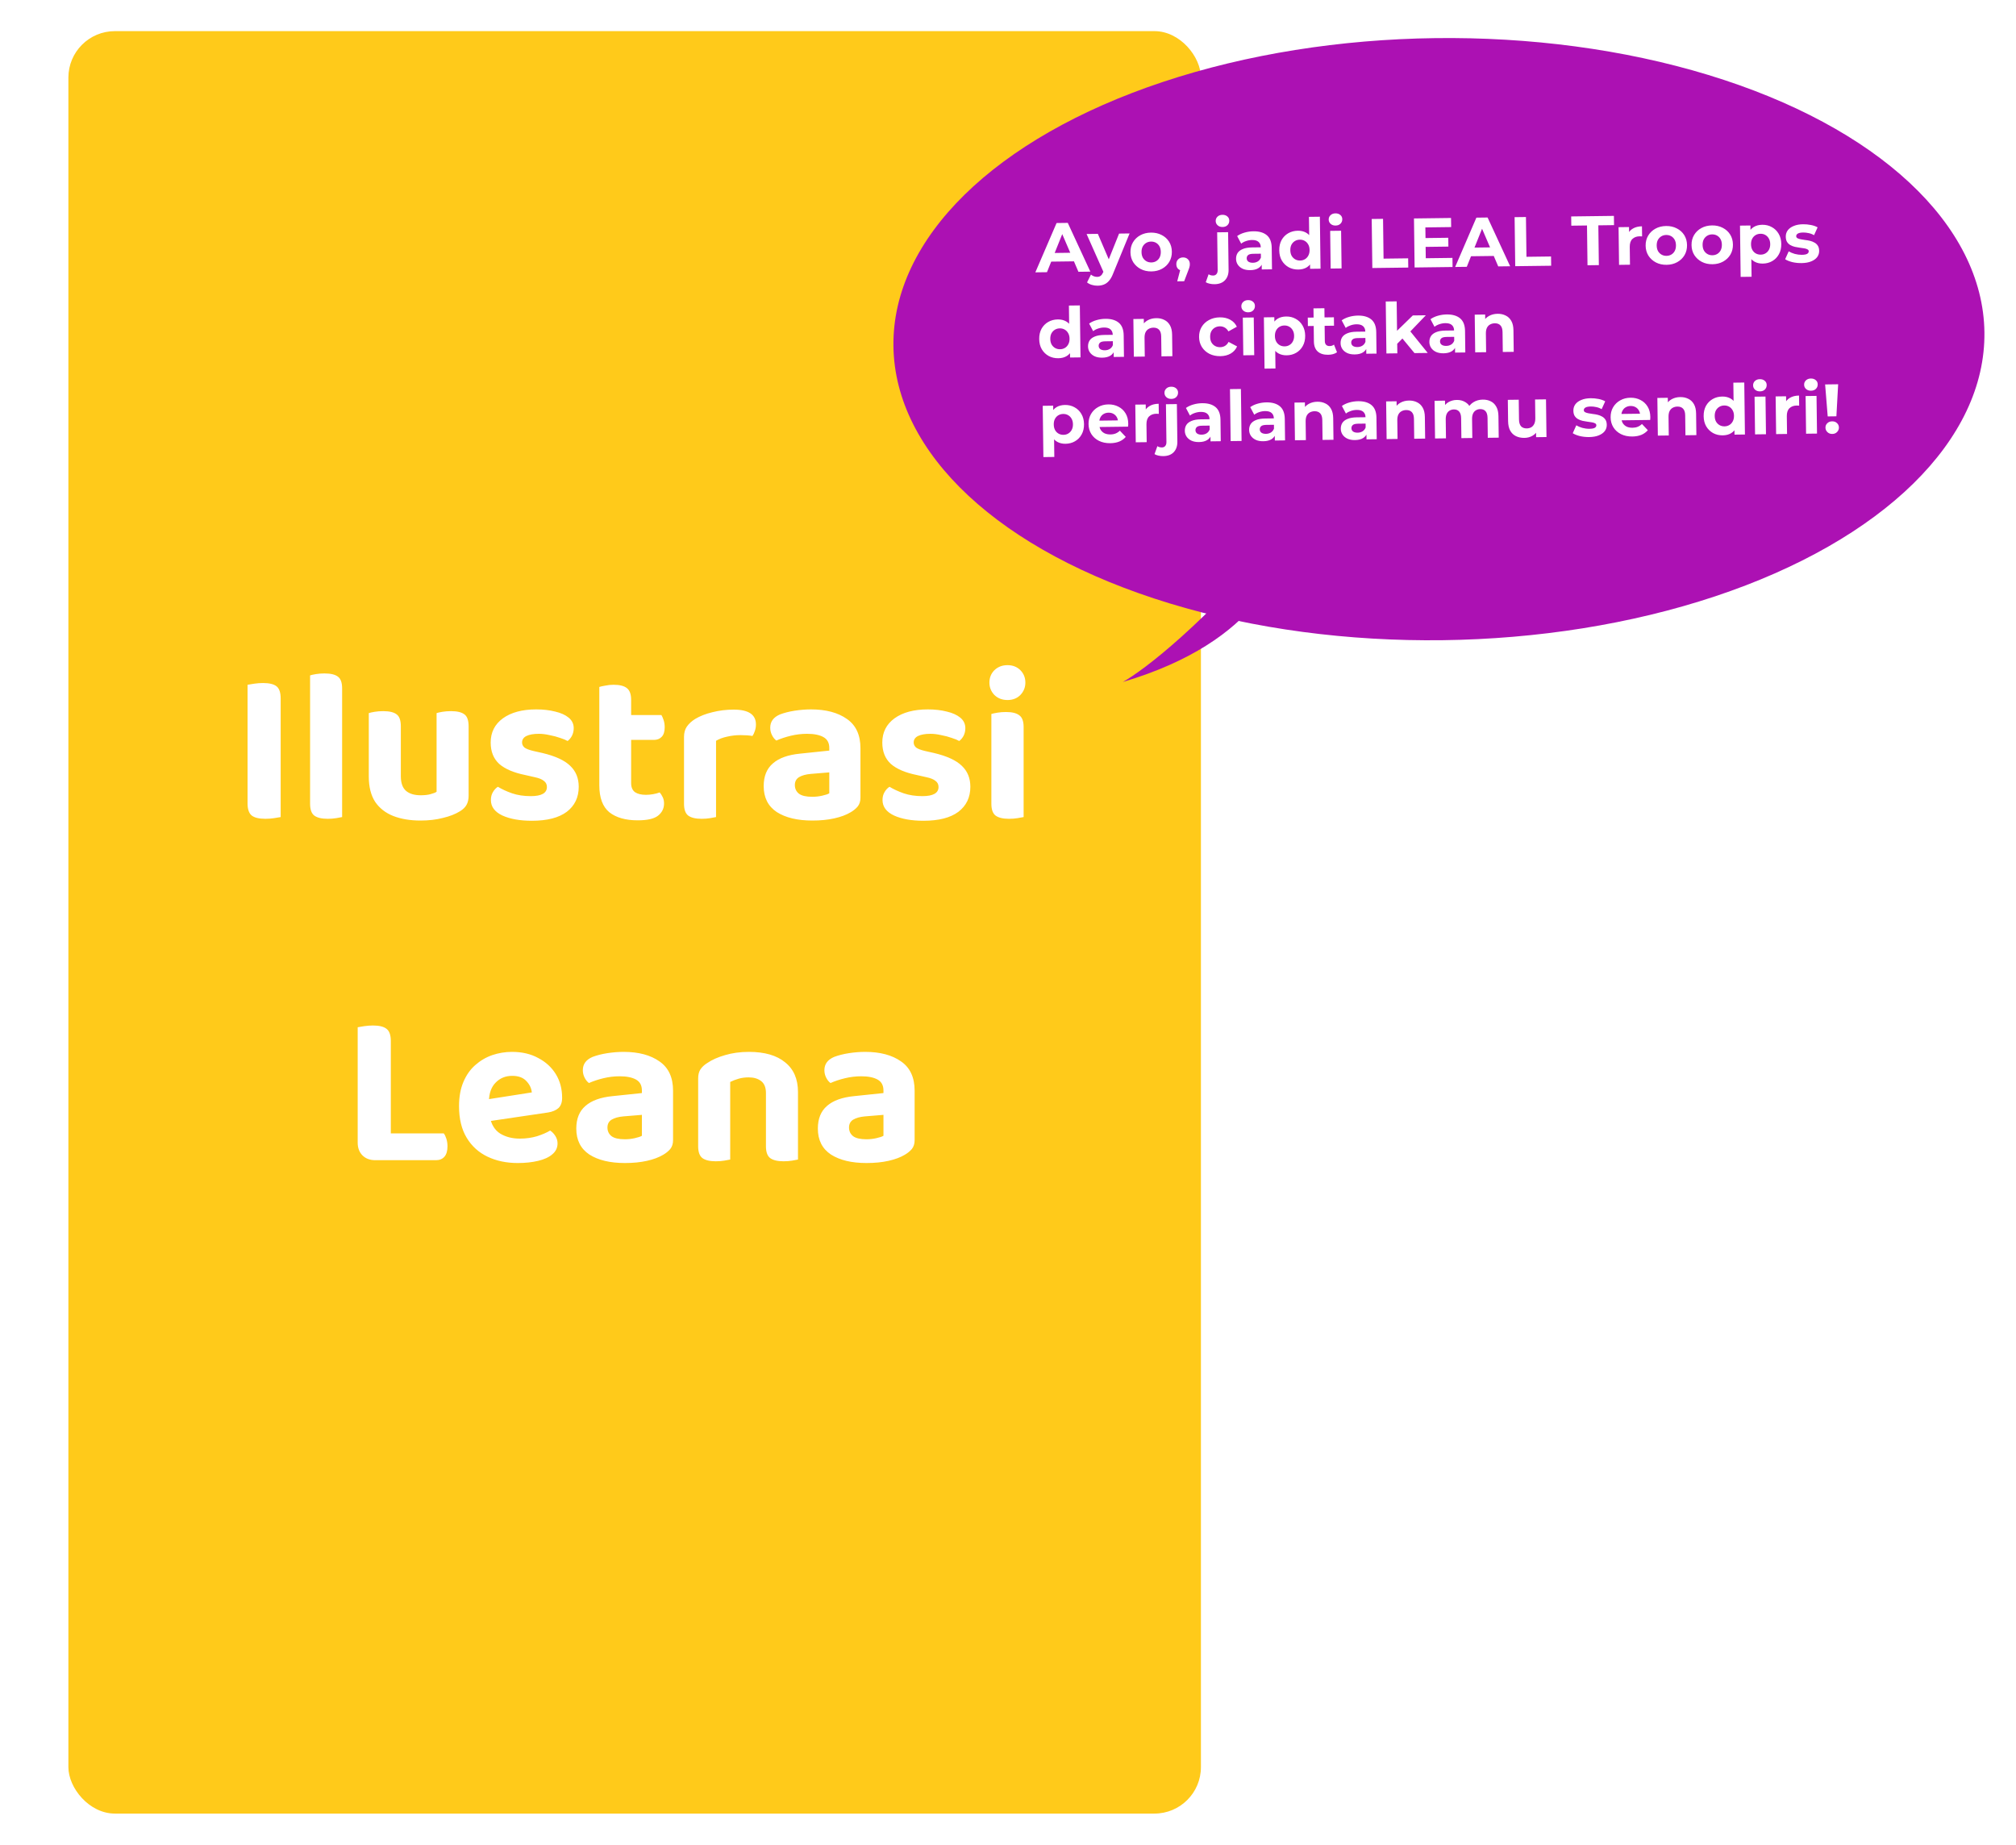 <svg width="518" height="474" viewBox="0 0 518 474" fill="none" xmlns="http://www.w3.org/2000/svg">
<g filter="url(#filter0_d_1268_4566)">
<rect x="13.571" y="4" width="291" height="458" rx="11.944" fill="#FFCA1A"/>
<path d="M59.606 182.368H68.118V205.944C67.744 206.019 67.184 206.112 66.438 206.224C65.728 206.336 64.982 206.392 64.198 206.392C62.518 206.392 61.323 206.093 60.614 205.496C59.942 204.899 59.606 203.872 59.606 202.416V182.368ZM68.118 193.008H59.606V171.952C60.016 171.877 60.595 171.784 61.342 171.672C62.088 171.56 62.835 171.504 63.582 171.504C65.187 171.504 66.344 171.784 67.054 172.344C67.763 172.904 68.118 173.949 68.118 175.48V193.008ZM75.675 191.216L83.907 191.384V205.944C83.571 206.019 83.067 206.112 82.395 206.224C81.723 206.336 80.995 206.392 80.211 206.392C78.643 206.392 77.485 206.112 76.739 205.552C76.029 204.992 75.675 203.984 75.675 202.528V191.216ZM83.907 195.64L75.675 195.472V169.544C76.011 169.432 76.515 169.32 77.187 169.208C77.859 169.096 78.587 169.04 79.371 169.04C80.976 169.04 82.133 169.32 82.843 169.88C83.552 170.403 83.907 171.411 83.907 172.904V195.64ZM90.76 195.528V191.496H98.993V195.472C98.993 197.189 99.441 198.44 100.337 199.224C101.233 199.971 102.483 200.344 104.089 200.344C105.097 200.344 105.937 200.251 106.609 200.064C107.318 199.877 107.841 199.672 108.177 199.448V191.496H116.409V200.456C116.409 201.352 116.241 202.117 115.905 202.752C115.569 203.387 115.009 203.947 114.225 204.432C113.03 205.179 111.555 205.757 109.801 206.168C108.083 206.616 106.161 206.84 104.033 206.84C101.382 206.84 99.049 206.448 97.032 205.664C95.054 204.88 93.504 203.667 92.385 202.024C91.302 200.344 90.76 198.179 90.76 195.528ZM116.409 194.016H108.177V179.232C108.513 179.12 109.017 179.008 109.689 178.896C110.361 178.784 111.089 178.728 111.873 178.728C113.478 178.728 114.635 179.008 115.345 179.568C116.054 180.091 116.409 181.117 116.409 182.648V194.016ZM98.993 194.016H90.76V179.232C91.097 179.12 91.6 179.008 92.272 178.896C92.945 178.784 93.672 178.728 94.457 178.728C96.062 178.728 97.219 179.008 97.928 179.568C98.638 180.091 98.993 181.117 98.993 182.648V194.016ZM144.701 198.16C144.701 200.885 143.674 203.032 141.621 204.6C139.567 206.131 136.581 206.896 132.661 206.896C129.599 206.896 127.079 206.448 125.101 205.552C123.122 204.619 122.133 203.293 122.133 201.576C122.133 200.792 122.301 200.12 122.637 199.56C122.973 198.963 123.402 198.496 123.925 198.16C124.97 198.795 126.183 199.355 127.565 199.84C128.983 200.325 130.589 200.568 132.381 200.568C135.143 200.568 136.525 199.784 136.525 198.216C136.525 197.544 136.263 197.021 135.741 196.648C135.255 196.237 134.471 195.92 133.389 195.696L130.925 195.136C127.975 194.539 125.754 193.587 124.261 192.28C122.805 190.936 122.077 189.107 122.077 186.792C122.077 184.179 123.122 182.107 125.213 180.576C127.341 179.045 130.197 178.28 133.781 178.28C135.573 178.28 137.197 178.467 138.653 178.84C140.109 179.176 141.266 179.699 142.125 180.408C142.983 181.117 143.413 182.013 143.413 183.096C143.413 183.805 143.263 184.459 142.965 185.056C142.666 185.616 142.293 186.064 141.845 186.4C141.397 186.139 140.762 185.877 139.941 185.616C139.119 185.317 138.205 185.075 137.197 184.888C136.226 184.664 135.311 184.552 134.453 184.552C133.109 184.552 132.045 184.739 131.261 185.112C130.514 185.485 130.141 186.045 130.141 186.792C130.141 187.277 130.346 187.707 130.757 188.08C131.205 188.416 131.989 188.715 133.109 188.976L135.349 189.48C138.671 190.264 141.061 191.365 142.517 192.784C143.973 194.165 144.701 195.957 144.701 198.16ZM149.99 191.216H158.166V197.208C158.166 198.291 158.502 199.075 159.174 199.56C159.846 200.008 160.779 200.232 161.974 200.232C162.571 200.232 163.187 200.176 163.822 200.064C164.456 199.952 165.016 199.803 165.502 199.616C165.8 199.952 166.062 200.363 166.286 200.848C166.51 201.296 166.622 201.837 166.622 202.472C166.622 203.741 166.099 204.787 165.054 205.608C164.046 206.392 162.31 206.784 159.846 206.784C156.747 206.784 154.32 206.093 152.566 204.712C150.848 203.293 149.99 200.979 149.99 197.768V191.216ZM155.142 186.12V179.736H165.95C166.136 180.035 166.323 180.464 166.51 181.024C166.696 181.584 166.79 182.2 166.79 182.872C166.79 183.992 166.528 184.813 166.006 185.336C165.52 185.859 164.848 186.12 163.99 186.12H155.142ZM158.166 192.616H149.99V172.512C150.326 172.4 150.83 172.288 151.502 172.176C152.174 172.027 152.883 171.952 153.63 171.952C155.198 171.952 156.336 172.232 157.046 172.792C157.792 173.352 158.166 174.36 158.166 175.816V192.616ZM179.985 186.344V193.344H171.753V185.336C171.753 184.291 171.995 183.413 172.481 182.704C173.003 181.957 173.713 181.304 174.609 180.744C175.841 179.997 177.315 179.419 179.033 179.008C180.787 178.56 182.617 178.336 184.521 178.336C188.329 178.336 190.233 179.605 190.233 182.144C190.233 182.741 190.139 183.301 189.953 183.824C189.803 184.309 189.598 184.739 189.337 185.112C188.963 185.037 188.497 184.981 187.937 184.944C187.414 184.907 186.854 184.888 186.257 184.888C185.099 184.888 183.961 185.019 182.841 185.28C181.758 185.504 180.806 185.859 179.985 186.344ZM171.753 191.216L179.985 191.384V205.944C179.649 206.019 179.145 206.112 178.473 206.224C177.801 206.336 177.073 206.392 176.289 206.392C174.721 206.392 173.563 206.112 172.817 205.552C172.107 204.992 171.753 203.984 171.753 202.528V191.216ZM204.714 206.84C200.906 206.84 197.864 206.112 195.586 204.656C193.346 203.163 192.226 200.941 192.226 197.992C192.226 195.453 193.01 193.512 194.578 192.168C196.146 190.787 198.48 189.947 201.578 189.648L209.082 188.864V188.192C209.082 186.885 208.578 185.952 207.57 185.392C206.562 184.832 205.162 184.552 203.37 184.552C201.952 184.552 200.552 184.72 199.17 185.056C197.789 185.392 196.557 185.803 195.474 186.288C195.026 185.952 194.653 185.485 194.354 184.888C194.056 184.291 193.906 183.656 193.906 182.984C193.906 181.416 194.746 180.277 196.426 179.568C197.509 179.157 198.76 178.84 200.178 178.616C201.634 178.392 203.034 178.28 204.378 178.28C208.224 178.28 211.304 179.101 213.618 180.744C215.933 182.349 217.09 184.851 217.09 188.248V200.96C217.09 201.893 216.848 202.659 216.362 203.256C215.877 203.816 215.28 204.301 214.57 204.712C213.45 205.384 212.05 205.907 210.37 206.28C208.728 206.653 206.842 206.84 204.714 206.84ZM204.714 200.736C205.573 200.736 206.413 200.643 207.234 200.456C208.093 200.269 208.709 200.064 209.082 199.84V194.464L204.322 194.856C203.053 194.968 202.045 195.248 201.298 195.696C200.589 196.144 200.234 196.816 200.234 197.712C200.234 198.645 200.589 199.392 201.298 199.952C202.008 200.475 203.146 200.736 204.714 200.736ZM245.326 198.16C245.326 200.885 244.299 203.032 242.246 204.6C240.192 206.131 237.206 206.896 233.286 206.896C230.224 206.896 227.704 206.448 225.726 205.552C223.747 204.619 222.758 203.293 222.758 201.576C222.758 200.792 222.926 200.12 223.262 199.56C223.598 198.963 224.027 198.496 224.55 198.16C225.595 198.795 226.808 199.355 228.19 199.84C229.608 200.325 231.214 200.568 233.006 200.568C235.768 200.568 237.15 199.784 237.15 198.216C237.15 197.544 236.888 197.021 236.366 196.648C235.88 196.237 235.096 195.92 234.014 195.696L231.55 195.136C228.6 194.539 226.379 193.587 224.886 192.28C223.43 190.936 222.702 189.107 222.702 186.792C222.702 184.179 223.747 182.107 225.838 180.576C227.966 179.045 230.822 178.28 234.406 178.28C236.198 178.28 237.822 178.467 239.278 178.84C240.734 179.176 241.891 179.699 242.75 180.408C243.608 181.117 244.038 182.013 244.038 183.096C244.038 183.805 243.888 184.459 243.59 185.056C243.291 185.616 242.918 186.064 242.47 186.4C242.022 186.139 241.387 185.877 240.566 185.616C239.744 185.317 238.83 185.075 237.822 184.888C236.851 184.664 235.936 184.552 235.078 184.552C233.734 184.552 232.67 184.739 231.886 185.112C231.139 185.485 230.766 186.045 230.766 186.792C230.766 187.277 230.971 187.707 231.382 188.08C231.83 188.416 232.614 188.715 233.734 188.976L235.974 189.48C239.296 190.264 241.686 191.365 243.142 192.784C244.598 194.165 245.326 195.957 245.326 198.16ZM250.223 171.392C250.223 170.123 250.652 169.059 251.511 168.2C252.407 167.341 253.527 166.912 254.871 166.912C256.215 166.912 257.316 167.341 258.175 168.2C259.033 169.059 259.463 170.123 259.463 171.392C259.463 172.624 259.033 173.688 258.175 174.584C257.316 175.443 256.215 175.872 254.871 175.872C253.527 175.872 252.407 175.443 251.511 174.584C250.652 173.688 250.223 172.624 250.223 171.392ZM250.727 191.216H259.015V205.944C258.641 206.019 258.119 206.112 257.447 206.224C256.775 206.336 256.047 206.392 255.263 206.392C253.695 206.392 252.537 206.112 251.791 205.552C251.081 204.992 250.727 203.984 250.727 202.528V191.216ZM259.015 195.472H250.727V179.456C251.1 179.344 251.623 179.232 252.295 179.12C252.967 179.008 253.695 178.952 254.479 178.952C256.047 178.952 257.185 179.232 257.895 179.792C258.641 180.315 259.015 181.323 259.015 182.816V195.472ZM87.906 270.48H96.418V293.608L92.442 294.112C91.061 294.112 89.96 293.701 89.138 292.88C88.317 292.059 87.906 290.957 87.906 289.576V270.48ZM92.442 294.112V287.224H110.027C110.288 287.56 110.512 288.027 110.699 288.624C110.885 289.221 110.979 289.856 110.979 290.528C110.979 291.723 110.717 292.619 110.195 293.216C109.672 293.813 108.944 294.112 108.011 294.112H92.442ZM96.418 281.008H87.906V259.952C88.28 259.877 88.84 259.784 89.587 259.672C90.371 259.56 91.117 259.504 91.826 259.504C93.432 259.504 94.589 259.784 95.299 260.344C96.045 260.904 96.418 261.949 96.418 263.48V281.008ZM119.043 284.48L118.707 278.88L132.651 276.696C132.539 275.613 132.072 274.643 131.251 273.784C130.429 272.888 129.216 272.44 127.611 272.44C125.893 272.44 124.475 273.019 123.355 274.176C122.235 275.296 121.656 276.92 121.619 279.048L121.843 282.856C122.216 284.909 123.112 286.384 124.531 287.28C125.949 288.139 127.629 288.568 129.571 288.568C131.139 288.568 132.613 288.363 133.995 287.952C135.376 287.504 136.496 287.019 137.355 286.496C137.877 286.832 138.325 287.299 138.699 287.896C139.072 288.493 139.259 289.128 139.259 289.8C139.259 290.92 138.811 291.853 137.915 292.6C137.056 293.347 135.843 293.907 134.275 294.28C132.744 294.653 130.989 294.84 129.011 294.84C126.136 294.84 123.56 294.299 121.283 293.216C119.005 292.133 117.213 290.509 115.907 288.344C114.6 286.179 113.947 283.472 113.947 280.224C113.947 277.835 114.32 275.763 115.067 274.008C115.813 272.253 116.821 270.816 118.091 269.696C119.397 268.539 120.853 267.68 122.459 267.12C124.101 266.56 125.8 266.28 127.555 266.28C130.131 266.28 132.371 266.803 134.275 267.848C136.216 268.856 137.728 270.237 138.811 271.992C139.893 273.747 140.435 275.781 140.435 278.096C140.435 279.253 140.117 280.131 139.483 280.728C138.848 281.288 137.971 281.661 136.851 281.848L119.043 284.48ZM156.562 294.84C152.754 294.84 149.711 294.112 147.434 292.656C145.194 291.163 144.074 288.941 144.074 285.992C144.074 283.453 144.858 281.512 146.426 280.168C147.994 278.787 150.327 277.947 153.426 277.648L160.93 276.864V276.192C160.93 274.885 160.426 273.952 159.418 273.392C158.41 272.832 157.01 272.552 155.218 272.552C153.799 272.552 152.399 272.72 151.018 273.056C149.637 273.392 148.405 273.803 147.322 274.288C146.874 273.952 146.501 273.485 146.202 272.888C145.903 272.291 145.754 271.656 145.754 270.984C145.754 269.416 146.594 268.277 148.274 267.568C149.357 267.157 150.607 266.84 152.026 266.616C153.482 266.392 154.882 266.28 156.226 266.28C160.071 266.28 163.151 267.101 165.466 268.744C167.781 270.349 168.938 272.851 168.938 276.248V288.96C168.938 289.893 168.695 290.659 168.21 291.256C167.725 291.816 167.127 292.301 166.418 292.712C165.298 293.384 163.898 293.907 162.218 294.28C160.575 294.653 158.69 294.84 156.562 294.84ZM156.562 288.736C157.421 288.736 158.261 288.643 159.082 288.456C159.941 288.269 160.557 288.064 160.93 287.84V282.464L156.17 282.856C154.901 282.968 153.893 283.248 153.146 283.696C152.437 284.144 152.082 284.816 152.082 285.712C152.082 286.645 152.437 287.392 153.146 287.952C153.855 288.475 154.994 288.736 156.562 288.736ZM201.037 276.584V281.848H192.805V276.864C192.805 275.445 192.395 274.419 191.573 273.784C190.752 273.149 189.688 272.832 188.381 272.832C187.448 272.832 186.589 272.944 185.805 273.168C185.021 273.392 184.293 273.672 183.621 274.008V281.848H175.389V273.112C175.389 272.179 175.576 271.413 175.949 270.816C176.36 270.181 176.957 269.621 177.741 269.136C178.936 268.315 180.448 267.643 182.277 267.12C184.144 266.56 186.197 266.28 188.437 266.28C192.469 266.28 195.568 267.176 197.733 268.968C199.936 270.723 201.037 273.261 201.037 276.584ZM175.389 279.272H183.621V293.944C183.285 294.019 182.781 294.112 182.109 294.224C181.437 294.336 180.709 294.392 179.925 294.392C178.357 294.392 177.2 294.112 176.453 293.552C175.744 292.992 175.389 291.984 175.389 290.528V279.272ZM192.805 279.272H201.037V293.944C200.701 294.019 200.197 294.112 199.525 294.224C198.853 294.336 198.125 294.392 197.341 294.392C195.773 294.392 194.616 294.112 193.869 293.552C193.16 292.992 192.805 291.984 192.805 290.528V279.272ZM218.632 294.84C214.824 294.84 211.782 294.112 209.504 292.656C207.264 291.163 206.144 288.941 206.144 285.992C206.144 283.453 206.928 281.512 208.496 280.168C210.064 278.787 212.398 277.947 215.496 277.648L223 276.864V276.192C223 274.885 222.496 273.952 221.488 273.392C220.48 272.832 219.08 272.552 217.288 272.552C215.87 272.552 214.47 272.72 213.088 273.056C211.707 273.392 210.475 273.803 209.392 274.288C208.944 273.952 208.571 273.485 208.272 272.888C207.974 272.291 207.824 271.656 207.824 270.984C207.824 269.416 208.664 268.277 210.344 267.568C211.427 267.157 212.678 266.84 214.096 266.616C215.552 266.392 216.952 266.28 218.296 266.28C222.142 266.28 225.222 267.101 227.536 268.744C229.851 270.349 231.008 272.851 231.008 276.248V288.96C231.008 289.893 230.766 290.659 230.28 291.256C229.795 291.816 229.198 292.301 228.488 292.712C227.368 293.384 225.968 293.907 224.288 294.28C222.646 294.653 220.76 294.84 218.632 294.84ZM218.632 288.736C219.491 288.736 220.331 288.643 221.152 288.456C222.011 288.269 222.627 288.064 223 287.84V282.464L218.24 282.856C216.971 282.968 215.963 283.248 215.216 283.696C214.507 284.144 214.152 284.816 214.152 285.712C214.152 286.645 214.507 287.392 215.216 287.952C215.926 288.475 217.064 288.736 218.632 288.736Z" fill="white"/>
<ellipse cx="365.724" cy="83.147" rx="140.173" ry="77.358" transform="rotate(-0.734 365.724 83.147)" fill="#AC11B3"/>
<path d="M326.228 131.5C326.9 140.432 319.495 160.883 284.501 171.234C289.899 168.242 305.802 156.107 326.228 131.5Z" fill="#AC11B3"/>
<path d="M262.026 65.978L267.48 53.307L270.36 53.27L276.155 65.797L273.095 65.836L268.345 54.772L269.497 54.758L265.014 65.94L262.026 65.978ZM264.8 63.242L265.545 61.019L272.025 60.936L272.845 63.139L264.8 63.242ZM278.025 69.409C277.521 69.416 277.022 69.344 276.528 69.195C276.034 69.045 275.63 68.834 275.314 68.562L276.314 66.551C276.533 66.74 276.781 66.887 277.058 66.992C277.347 67.096 277.63 67.146 277.906 67.143C278.302 67.138 278.613 67.038 278.838 66.843C279.076 66.66 279.288 66.351 279.474 65.917L279.963 64.722L280.175 64.414L283.542 56.018L286.242 55.983L282 66.316C281.698 67.1 281.346 67.717 280.943 68.166C280.553 68.615 280.113 68.933 279.624 69.119C279.146 69.305 278.613 69.402 278.025 69.409ZM279.639 66.131L275.191 56.125L278.088 56.088L281.54 64.144L279.639 66.131ZM291.857 65.74C290.825 65.753 289.905 65.549 289.095 65.127C288.298 64.706 287.66 64.126 287.183 63.388C286.717 62.638 286.478 61.783 286.466 60.823C286.453 59.851 286.67 58.99 287.117 58.24C287.575 57.478 288.198 56.882 288.984 56.452C289.783 56.01 290.698 55.782 291.73 55.769C292.75 55.756 293.664 55.96 294.474 56.382C295.283 56.791 295.92 57.365 296.386 58.103C296.851 58.842 297.09 59.703 297.103 60.686C297.115 61.646 296.898 62.507 296.452 63.269C296.006 64.019 295.383 64.615 294.585 65.057C293.786 65.499 292.877 65.727 291.857 65.74ZM291.828 63.436C292.296 63.43 292.714 63.317 293.084 63.096C293.453 62.875 293.743 62.566 293.954 62.167C294.165 61.756 294.266 61.275 294.259 60.723C294.252 60.159 294.138 59.68 293.917 59.287C293.696 58.894 293.398 58.592 293.023 58.38C292.648 58.169 292.227 58.067 291.759 58.073C291.291 58.079 290.873 58.192 290.503 58.413C290.134 58.633 289.838 58.943 289.615 59.342C289.404 59.741 289.302 60.222 289.31 60.786C289.317 61.338 289.431 61.817 289.652 62.222C289.885 62.615 290.189 62.917 290.564 63.128C290.939 63.34 291.36 63.442 291.828 63.436ZM298.486 68.283L299.618 63.948L300.035 65.563C299.519 65.57 299.091 65.425 298.752 65.13C298.424 64.834 298.256 64.422 298.25 63.894C298.243 63.366 298.406 62.944 298.738 62.628C299.069 62.311 299.481 62.15 299.973 62.144C300.477 62.137 300.893 62.294 301.222 62.614C301.549 62.922 301.717 63.334 301.723 63.849C301.725 64.005 301.715 64.162 301.693 64.318C301.671 64.462 301.626 64.643 301.556 64.86C301.499 65.064 301.4 65.33 301.261 65.656L300.268 68.26L298.486 68.283ZM308.071 69.025C307.639 69.03 307.224 68.987 306.827 68.897C306.43 68.817 306.092 68.69 305.814 68.513L306.544 66.47C306.871 66.694 307.268 66.803 307.736 66.797C308.084 66.792 308.359 66.669 308.56 66.426C308.773 66.195 308.876 65.846 308.87 65.378L308.746 55.695L311.554 55.659L311.678 65.324C311.692 66.44 311.385 67.332 310.758 68C310.13 68.668 309.235 69.01 308.071 69.025ZM310.133 54.327C309.617 54.334 309.195 54.189 308.867 53.893C308.539 53.597 308.372 53.227 308.367 52.783C308.361 52.34 308.518 51.965 308.838 51.661C309.159 51.357 309.577 51.202 310.093 51.195C310.609 51.189 311.03 51.327 311.358 51.611C311.685 51.883 311.852 52.241 311.858 52.685C311.864 53.153 311.707 53.545 311.387 53.861C311.079 54.165 310.661 54.32 310.133 54.327ZM320.203 65.233L320.179 63.343L319.993 62.931L319.95 59.548C319.942 58.948 319.75 58.482 319.374 58.151C319.01 57.819 318.45 57.659 317.694 57.668C317.178 57.675 316.669 57.766 316.167 57.94C315.677 58.102 315.26 58.324 314.915 58.604L313.882 56.655C314.406 56.276 315.038 55.98 315.779 55.767C316.52 55.553 317.275 55.441 318.043 55.432C319.519 55.413 320.669 55.746 321.494 56.431C322.319 57.117 322.741 58.198 322.76 59.674L322.831 65.199L320.203 65.233ZM317.253 65.415C316.497 65.424 315.847 65.307 315.304 65.061C314.761 64.805 314.342 64.456 314.049 64.016C313.755 63.575 313.605 63.079 313.598 62.527C313.59 61.951 313.722 61.446 313.992 61.01C314.275 60.574 314.72 60.233 315.329 59.985C315.938 59.725 316.734 59.589 317.718 59.576L320.292 59.543L320.313 61.181L318.045 61.21C317.385 61.219 316.931 61.332 316.681 61.552C316.444 61.771 316.328 62.042 316.332 62.366C316.336 62.726 316.478 63.012 316.757 63.225C317.047 63.425 317.439 63.522 317.931 63.516C318.399 63.51 318.817 63.396 319.186 63.176C319.555 62.943 319.821 62.609 319.984 62.175L320.432 63.466C320.236 64.092 319.87 64.571 319.334 64.902C318.799 65.233 318.105 65.404 317.253 65.415ZM329.602 65.256C328.69 65.268 327.865 65.075 327.128 64.676C326.391 64.265 325.801 63.691 325.36 62.953C324.93 62.214 324.709 61.341 324.696 60.333C324.683 59.313 324.882 58.428 325.292 57.679C325.715 56.929 326.289 56.346 327.016 55.929C327.743 55.511 328.562 55.297 329.474 55.285C330.29 55.275 331.006 55.446 331.623 55.798C332.239 56.15 332.72 56.69 333.065 57.417C333.411 58.145 333.591 59.079 333.605 60.219C333.62 61.347 333.47 62.285 333.155 63.033C332.841 63.769 332.38 64.321 331.772 64.689C331.177 65.056 330.453 65.246 329.602 65.256ZM330.058 62.946C330.514 62.941 330.927 62.827 331.296 62.606C331.665 62.386 331.955 62.076 332.166 61.677C332.389 61.266 332.496 60.785 332.489 60.233C332.482 59.669 332.362 59.191 332.129 58.797C331.908 58.404 331.61 58.102 331.235 57.891C330.861 57.68 330.445 57.577 329.989 57.583C329.521 57.589 329.103 57.702 328.733 57.923C328.364 58.144 328.068 58.453 327.845 58.852C327.634 59.251 327.533 59.732 327.54 60.296C327.547 60.848 327.661 61.327 327.882 61.732C328.115 62.125 328.419 62.427 328.794 62.639C329.169 62.85 329.59 62.952 330.058 62.946ZM332.623 65.074L332.598 63.094L332.615 60.213L332.399 57.354L332.326 51.72L335.134 51.684L335.305 65.039L332.623 65.074ZM337.904 65.006L337.78 55.323L340.588 55.287L340.712 64.97L337.904 65.006ZM339.166 53.955C338.65 53.962 338.229 53.817 337.901 53.521C337.573 53.225 337.406 52.855 337.4 52.411C337.395 51.967 337.552 51.593 337.872 51.289C338.192 50.985 338.61 50.83 339.126 50.823C339.642 50.817 340.064 50.955 340.392 51.239C340.719 51.511 340.886 51.869 340.892 52.313C340.898 52.781 340.741 53.173 340.421 53.489C340.112 53.793 339.694 53.948 339.166 53.955ZM348.613 64.869L348.451 52.27L351.367 52.233L351.498 62.456L357.816 62.375L357.846 64.751L348.613 64.869ZM362.061 57.172L368.126 57.094L368.155 59.362L362.09 59.44L362.061 57.172ZM362.343 62.353L369.2 62.265L369.23 64.605L359.475 64.73L359.314 52.131L368.835 52.009L368.865 54.348L362.241 54.433L362.343 62.353ZM369.894 64.596L375.349 51.925L378.228 51.888L384.023 64.415L380.964 64.454L376.213 53.39L377.365 53.376L372.882 64.558L369.894 64.596ZM372.668 61.86L373.413 59.637L379.893 59.554L380.713 61.757L372.668 61.86ZM385.33 64.398L385.169 51.799L388.085 51.762L388.216 61.985L394.533 61.904L394.564 64.28L385.33 64.398ZM403.9 64.16L403.769 53.937L399.737 53.989L399.707 51.613L410.686 51.472L410.716 53.848L406.685 53.9L406.816 64.123L403.9 64.16ZM412.007 64.056L411.883 54.373L414.565 54.339L414.6 57.075L414.212 56.288C414.491 55.6 414.946 55.078 415.578 54.722C416.209 54.354 416.981 54.164 417.893 54.152L417.926 56.744C417.806 56.734 417.698 56.729 417.602 56.73C417.506 56.719 417.404 56.715 417.296 56.716C416.528 56.726 415.907 56.956 415.432 57.406C414.97 57.844 414.745 58.525 414.756 59.449L414.815 64.02L412.007 64.056ZM424.227 64.044C423.195 64.057 422.275 63.853 421.465 63.431C420.668 63.01 420.03 62.43 419.553 61.692C419.087 60.941 418.848 60.087 418.836 59.127C418.823 58.155 419.04 57.294 419.487 56.544C419.945 55.782 420.568 55.186 421.354 54.756C422.153 54.314 423.068 54.086 424.1 54.073C425.12 54.06 426.034 54.264 426.844 54.686C427.653 55.095 428.29 55.669 428.756 56.407C429.221 57.145 429.46 58.006 429.473 58.99C429.485 59.95 429.268 60.811 428.822 61.573C428.376 62.323 427.753 62.919 426.955 63.361C426.156 63.803 425.247 64.031 424.227 64.044ZM424.198 61.74C424.666 61.734 425.084 61.621 425.454 61.4C425.823 61.179 426.113 60.87 426.324 60.471C426.535 60.06 426.636 59.579 426.629 59.027C426.622 58.463 426.508 57.984 426.287 57.591C426.066 57.198 425.768 56.896 425.393 56.684C425.018 56.473 424.597 56.371 424.129 56.377C423.661 56.383 423.243 56.496 422.873 56.717C422.504 56.937 422.208 57.247 421.985 57.646C421.774 58.045 421.672 58.526 421.68 59.09C421.687 59.642 421.801 60.121 422.022 60.526C422.255 60.919 422.559 61.221 422.934 61.432C423.309 61.644 423.73 61.746 424.198 61.74ZM436.021 63.893C434.989 63.906 434.069 63.702 433.259 63.28C432.462 62.858 431.824 62.279 431.347 61.541C430.881 60.79 430.642 59.935 430.63 58.975C430.617 58.004 430.834 57.143 431.281 56.393C431.739 55.631 432.362 55.035 433.148 54.605C433.946 54.163 434.862 53.935 435.894 53.922C436.913 53.909 437.828 54.113 438.638 54.535C439.447 54.944 440.084 55.518 440.55 56.256C441.015 56.994 441.254 57.855 441.267 58.839C441.279 59.799 441.062 60.66 440.616 61.422C440.17 62.172 439.547 62.767 438.749 63.21C437.95 63.652 437.041 63.88 436.021 63.893ZM435.992 61.589C436.46 61.583 436.878 61.47 437.248 61.249C437.617 61.028 437.907 60.718 438.118 60.32C438.328 59.909 438.43 59.428 438.423 58.876C438.416 58.312 438.302 57.833 438.081 57.44C437.86 57.047 437.562 56.745 437.187 56.533C436.812 56.322 436.391 56.219 435.923 56.225C435.455 56.231 435.037 56.345 434.667 56.566C434.298 56.786 434.002 57.096 433.779 57.495C433.568 57.894 433.466 58.375 433.474 58.939C433.481 59.491 433.595 59.97 433.816 60.375C434.049 60.768 434.353 61.07 434.728 61.281C435.102 61.492 435.524 61.595 435.992 61.589ZM448.931 63.727C448.115 63.738 447.399 63.567 446.782 63.215C446.166 62.863 445.679 62.323 445.322 61.596C444.976 60.856 444.796 59.922 444.782 58.794C444.767 57.654 444.917 56.716 445.232 55.98C445.546 55.244 446.007 54.692 446.615 54.324C447.222 53.956 447.951 53.767 448.803 53.756C449.715 53.745 450.534 53.944 451.259 54.355C451.996 54.753 452.58 55.322 453.009 56.06C453.451 56.799 453.678 57.672 453.691 58.68C453.704 59.7 453.499 60.585 453.077 61.334C452.666 62.083 452.098 62.667 451.371 63.084C450.656 63.501 449.843 63.716 448.931 63.727ZM443.251 67.148L443.082 53.974L445.764 53.939L445.789 55.919L445.772 58.8L445.988 61.659L446.058 67.112L443.251 67.148ZM448.416 61.43C448.884 61.424 449.296 61.31 449.653 61.09C450.023 60.869 450.313 60.559 450.524 60.161C450.746 59.75 450.854 59.268 450.847 58.716C450.84 58.153 450.72 57.674 450.487 57.281C450.266 56.888 449.968 56.586 449.593 56.374C449.23 56.163 448.815 56.06 448.347 56.066C447.879 56.072 447.46 56.186 447.091 56.406C446.722 56.627 446.432 56.937 446.221 57.336C446.01 57.734 445.908 58.216 445.916 58.78C445.923 59.332 446.037 59.81 446.258 60.215C446.479 60.609 446.777 60.911 447.152 61.122C447.526 61.333 447.948 61.436 448.416 61.43ZM458.892 63.6C458.064 63.61 457.265 63.525 456.495 63.343C455.736 63.148 455.133 62.904 454.685 62.61L455.595 60.582C456.043 60.852 456.568 61.073 457.17 61.246C457.784 61.406 458.385 61.482 458.973 61.475C459.621 61.466 460.076 61.382 460.338 61.223C460.612 61.063 460.747 60.846 460.743 60.57C460.74 60.342 460.63 60.175 460.413 60.07C460.207 59.953 459.93 59.866 459.582 59.811C459.233 59.755 458.848 59.7 458.427 59.645C458.019 59.591 457.604 59.518 457.182 59.427C456.761 59.325 456.375 59.174 456.025 58.974C455.674 58.775 455.388 58.502 455.168 58.157C454.96 57.812 454.852 57.363 454.845 56.811C454.837 56.199 455.004 55.657 455.346 55.184C455.7 54.712 456.211 54.339 456.88 54.067C457.548 53.782 458.35 53.634 459.286 53.622C459.946 53.613 460.619 53.677 461.305 53.812C461.991 53.947 462.563 54.15 463.023 54.42L462.112 56.43C461.641 56.16 461.165 55.98 460.683 55.89C460.214 55.788 459.757 55.74 459.313 55.746C458.69 55.754 458.235 55.844 457.949 56.015C457.663 56.187 457.522 56.405 457.525 56.669C457.528 56.909 457.633 57.087 457.838 57.205C458.056 57.322 458.339 57.414 458.688 57.482C459.037 57.549 459.415 57.611 459.824 57.665C460.245 57.708 460.666 57.781 461.087 57.883C461.508 57.986 461.888 58.137 462.227 58.337C462.577 58.524 462.863 58.791 463.083 59.136C463.304 59.469 463.417 59.911 463.424 60.463C463.432 61.063 463.259 61.6 462.905 62.072C462.551 62.533 462.033 62.9 461.353 63.172C460.684 63.445 459.864 63.587 458.892 63.6ZM267.926 88.048C267.014 88.06 266.189 87.867 265.452 87.468C264.715 87.058 264.125 86.483 263.684 85.745C263.254 85.006 263.033 84.133 263.02 83.125C263.007 82.105 263.206 81.22 263.616 80.471C264.039 79.722 264.613 79.138 265.34 78.721C266.067 78.303 266.886 78.089 267.798 78.077C268.614 78.067 269.33 78.238 269.947 78.59C270.563 78.942 271.044 79.482 271.389 80.209C271.735 80.937 271.915 81.871 271.929 83.011C271.944 84.139 271.794 85.077 271.479 85.825C271.165 86.561 270.704 87.113 270.096 87.481C269.501 87.848 268.778 88.037 267.926 88.048ZM268.382 85.738C268.838 85.733 269.251 85.619 269.62 85.398C269.989 85.178 270.279 84.868 270.49 84.469C270.713 84.058 270.821 83.577 270.813 83.025C270.806 82.461 270.686 81.983 270.453 81.59C270.232 81.196 269.934 80.894 269.559 80.683C269.185 80.472 268.769 80.369 268.313 80.375C267.845 80.381 267.427 80.494 267.058 80.715C266.688 80.936 266.392 81.246 266.169 81.644C265.958 82.043 265.857 82.525 265.864 83.088C265.871 83.64 265.985 84.119 266.206 84.524C266.439 84.917 266.743 85.219 267.118 85.431C267.493 85.642 267.914 85.744 268.382 85.738ZM270.947 87.866L270.922 85.886L270.939 83.005L270.723 80.146L270.65 74.512L273.458 74.477L273.629 87.831L270.947 87.866ZM282.167 87.722L282.143 85.832L281.958 85.42L281.915 82.037C281.907 81.437 281.715 80.971 281.339 80.64C280.974 80.309 280.414 80.148 279.658 80.157C279.142 80.164 278.634 80.255 278.132 80.429C277.642 80.591 277.225 80.813 276.88 81.093L275.847 79.144C276.37 78.766 277.002 78.469 277.744 78.256C278.485 78.042 279.24 77.931 280.008 77.921C281.484 77.902 282.634 78.235 283.459 78.921C284.284 79.606 284.706 80.687 284.724 82.163L284.795 87.688L282.167 87.722ZM279.218 87.904C278.462 87.913 277.812 87.796 277.269 87.551C276.726 87.294 276.307 86.945 276.013 86.505C275.72 86.064 275.569 85.568 275.562 85.016C275.555 84.44 275.686 83.935 275.957 83.499C276.239 83.064 276.685 82.722 277.294 82.474C277.903 82.214 278.699 82.078 279.683 82.065L282.257 82.032L282.278 83.67L280.01 83.699C279.35 83.708 278.895 83.822 278.646 84.041C278.409 84.26 278.292 84.531 278.296 84.855C278.301 85.215 278.443 85.501 278.721 85.714C279.012 85.914 279.403 86.011 279.895 86.005C280.363 85.999 280.782 85.886 281.151 85.665C281.52 85.432 281.786 85.099 281.948 84.665L282.397 85.955C282.201 86.581 281.835 87.06 281.299 87.391C280.763 87.722 280.069 87.893 279.218 87.904ZM293.096 77.753C293.864 77.743 294.55 77.891 295.154 78.195C295.77 78.487 296.256 78.949 296.612 79.58C296.968 80.2 297.152 81.001 297.165 81.985L297.236 87.529L294.428 87.565L294.362 82.453C294.352 81.673 294.171 81.1 293.818 80.732C293.478 80.364 292.995 80.185 292.371 80.193C291.927 80.198 291.527 80.299 291.169 80.496C290.823 80.68 290.551 80.966 290.352 81.353C290.165 81.739 290.075 82.232 290.083 82.832L290.144 87.62L287.336 87.656L287.212 77.972L289.894 77.938L289.928 80.62L289.414 79.817C289.754 79.164 290.245 78.66 290.889 78.303C291.532 77.947 292.268 77.764 293.096 77.753ZM309.559 87.515C308.515 87.528 307.583 87.33 306.762 86.921C305.94 86.499 305.291 85.914 304.813 85.164C304.347 84.413 304.108 83.558 304.096 82.599C304.084 81.627 304.301 80.766 304.747 80.016C305.205 79.254 305.84 78.658 306.65 78.228C307.461 77.785 308.388 77.557 309.432 77.544C310.452 77.531 311.342 77.735 312.104 78.158C312.865 78.568 313.431 79.167 313.801 79.954L311.638 81.152C311.38 80.699 311.058 80.367 310.671 80.156C310.296 79.945 309.887 79.842 309.443 79.848C308.963 79.854 308.533 79.968 308.151 80.188C307.77 80.409 307.468 80.719 307.245 81.118C307.034 81.517 306.933 81.998 306.94 82.562C306.947 83.126 307.061 83.605 307.282 83.998C307.515 84.391 307.825 84.693 308.212 84.904C308.599 85.115 309.032 85.218 309.512 85.211C309.956 85.206 310.363 85.099 310.732 84.89C311.113 84.669 311.427 84.323 311.673 83.852L313.866 85.012C313.516 85.796 312.966 86.409 312.215 86.851C311.465 87.281 310.579 87.502 309.559 87.515ZM315.459 87.295L315.335 77.612L318.143 77.576L318.267 87.259L315.459 87.295ZM316.722 76.244C316.206 76.251 315.784 76.106 315.456 75.811C315.128 75.515 314.961 75.145 314.956 74.701C314.95 74.257 315.107 73.883 315.427 73.579C315.747 73.275 316.166 73.119 316.681 73.113C317.197 73.106 317.619 73.245 317.947 73.528C318.274 73.8 318.441 74.158 318.447 74.602C318.453 75.07 318.296 75.462 317.976 75.778C317.668 76.082 317.25 76.237 316.722 76.244ZM326.598 87.297C325.782 87.307 325.066 87.136 324.449 86.784C323.833 86.432 323.346 85.892 322.988 85.165C322.643 84.425 322.463 83.491 322.449 82.363C322.434 81.224 322.584 80.285 322.899 79.549C323.213 78.813 323.674 78.261 324.281 77.894C324.889 77.526 325.618 77.336 326.47 77.326C327.382 77.314 328.201 77.513 328.926 77.924C329.663 78.323 330.247 78.891 330.676 79.63C331.118 80.368 331.345 81.241 331.358 82.249C331.371 83.269 331.166 84.154 330.744 84.903C330.333 85.653 329.765 86.236 329.038 86.653C328.323 87.07 327.51 87.285 326.598 87.297ZM320.917 90.718L320.749 77.543L323.43 77.508L323.456 79.488L323.439 82.369L323.655 85.228L323.725 90.682L320.917 90.718ZM326.083 84.999C326.551 84.993 326.963 84.88 327.32 84.659C327.69 84.439 327.98 84.129 328.191 83.73C328.413 83.319 328.521 82.838 328.514 82.286C328.507 81.722 328.387 81.243 328.154 80.85C327.933 80.457 327.635 80.155 327.26 79.944C326.897 79.732 326.482 79.629 326.014 79.635C325.546 79.641 325.127 79.755 324.758 79.976C324.389 80.196 324.099 80.506 323.888 80.905C323.677 81.304 323.575 81.785 323.582 82.349C323.59 82.901 323.704 83.379 323.925 83.785C324.146 84.178 324.444 84.48 324.819 84.691C325.193 84.903 325.615 85.005 326.083 84.999ZM337.261 87.16C336.121 87.175 335.229 86.898 334.586 86.33C333.943 85.75 333.614 84.885 333.599 83.733L333.49 75.237L336.298 75.201L336.406 83.661C336.411 84.069 336.523 84.385 336.742 84.611C336.961 84.824 337.256 84.928 337.628 84.923C338.072 84.918 338.449 84.793 338.758 84.549L339.539 86.519C339.254 86.727 338.908 86.887 338.501 87C338.106 87.101 337.693 87.154 337.261 87.16ZM332.054 79.774L332.026 77.614L338.74 77.528L338.767 79.688L332.054 79.774ZM347.061 86.891L347.036 85.001L346.851 84.589L346.808 81.205C346.8 80.605 346.608 80.14 346.232 79.808C345.867 79.477 345.307 79.316 344.551 79.326C344.035 79.333 343.527 79.423 343.025 79.598C342.535 79.76 342.118 79.981 341.773 80.262L340.74 78.313C341.263 77.934 341.896 77.638 342.637 77.424C343.378 77.211 344.133 77.099 344.901 77.089C346.377 77.07 347.527 77.404 348.352 78.089C349.177 78.775 349.599 79.855 349.618 81.331L349.688 86.857L347.061 86.891ZM344.111 87.072C343.355 87.082 342.705 86.964 342.162 86.719C341.619 86.462 341.2 86.114 340.906 85.673C340.613 85.233 340.462 84.737 340.455 84.185C340.448 83.609 340.58 83.103 340.85 82.668C341.132 82.232 341.578 81.89 342.187 81.642C342.796 81.383 343.592 81.246 344.576 81.234L347.15 81.201L347.171 82.839L344.903 82.868C344.243 82.876 343.788 82.99 343.539 83.209C343.302 83.428 343.185 83.7 343.19 84.024C343.194 84.384 343.336 84.67 343.615 84.882C343.905 85.083 344.296 85.18 344.788 85.173C345.256 85.167 345.675 85.054 346.044 84.833C346.413 84.601 346.679 84.267 346.841 83.833L347.29 85.123C347.094 85.75 346.728 86.229 346.192 86.56C345.656 86.891 344.963 87.061 344.111 87.072ZM354.526 84.815L354.554 81.394L359.017 77.052L362.365 77.01L358.083 81.475L356.641 82.681L354.526 84.815ZM352.23 86.824L352.058 73.469L354.866 73.433L355.037 86.788L352.23 86.824ZM359.447 86.732L356.119 82.706L357.855 80.506L362.849 86.688L359.447 86.732ZM369.875 86.598L369.851 84.708L369.666 84.297L369.622 80.913C369.615 80.313 369.423 79.847 369.046 79.516C368.682 79.185 368.122 79.024 367.366 79.034C366.85 79.04 366.341 79.131 365.839 79.305C365.349 79.468 364.932 79.689 364.588 79.969L363.555 78.02C364.078 77.642 364.71 77.346 365.451 77.132C366.193 76.918 366.947 76.807 367.715 76.797C369.191 76.778 370.342 77.111 371.166 77.797C371.991 78.482 372.413 79.563 372.432 81.039L372.503 86.564L369.875 86.598ZM366.925 86.78C366.169 86.79 365.52 86.672 364.977 86.427C364.433 86.17 364.015 85.821 363.721 85.381C363.427 84.941 363.277 84.445 363.27 83.893C363.263 83.317 363.394 82.811 363.664 82.375C363.947 81.94 364.393 81.598 365.001 81.35C365.61 81.09 366.407 80.954 367.39 80.942L369.964 80.909L369.985 82.546L367.717 82.576C367.057 82.584 366.603 82.698 366.354 82.917C366.116 83.136 366 83.407 366.004 83.731C366.009 84.091 366.15 84.378 366.429 84.59C366.72 84.79 367.111 84.887 367.603 84.881C368.071 84.875 368.489 84.762 368.859 84.541C369.228 84.308 369.493 83.975 369.656 83.541L370.104 84.831C369.908 85.458 369.543 85.936 369.007 86.267C368.471 86.598 367.777 86.769 366.925 86.78ZM380.804 76.629C381.572 76.62 382.258 76.767 382.861 77.071C383.477 77.363 383.963 77.825 384.319 78.456C384.675 79.076 384.86 79.878 384.872 80.862L384.943 86.405L382.135 86.441L382.07 81.329C382.06 80.549 381.879 79.976 381.526 79.608C381.185 79.241 380.703 79.061 380.079 79.069C379.635 79.075 379.234 79.176 378.877 79.372C378.531 79.557 378.259 79.842 378.06 80.229C377.872 80.615 377.783 81.108 377.79 81.708L377.852 86.496L375.044 86.532L374.92 76.849L377.602 76.814L377.636 79.496L377.122 78.693C377.461 78.04 377.953 77.536 378.597 77.18C379.24 76.823 379.976 76.64 380.804 76.629ZM269.773 110.027C268.957 110.037 268.241 109.866 267.625 109.514C267.008 109.162 266.521 108.622 266.164 107.895C265.818 107.155 265.638 106.221 265.624 105.093C265.609 103.953 265.759 103.015 266.074 102.279C266.388 101.543 266.849 100.991 267.457 100.623C268.064 100.256 268.794 100.066 269.646 100.055C270.557 100.044 271.376 100.243 272.101 100.654C272.839 101.053 273.422 101.621 273.851 102.36C274.293 103.098 274.52 103.971 274.533 104.979C274.546 105.999 274.341 106.884 273.919 107.633C273.509 108.383 272.94 108.966 272.213 109.383C271.499 109.8 270.685 110.015 269.773 110.027ZM264.093 113.448L263.924 100.273L266.606 100.238L266.631 102.218L266.614 105.099L266.831 107.958L266.9 113.412L264.093 113.448ZM269.258 107.729C269.726 107.723 270.138 107.61 270.496 107.389C270.865 107.168 271.155 106.859 271.366 106.46C271.589 106.049 271.696 105.568 271.689 105.016C271.682 104.452 271.562 103.973 271.329 103.58C271.108 103.187 270.81 102.885 270.435 102.673C270.072 102.462 269.657 102.359 269.189 102.365C268.721 102.371 268.303 102.485 267.933 102.706C267.564 102.926 267.274 103.236 267.063 103.635C266.852 104.034 266.75 104.515 266.758 105.079C266.765 105.631 266.879 106.109 267.1 106.515C267.321 106.908 267.619 107.21 267.994 107.421C268.369 107.632 268.79 107.735 269.258 107.729ZM281.282 109.879C280.178 109.893 279.204 109.69 278.358 109.269C277.525 108.847 276.875 108.267 276.41 107.529C275.944 106.779 275.705 105.924 275.693 104.964C275.68 103.992 275.891 103.132 276.326 102.382C276.772 101.62 277.382 101.024 278.157 100.594C278.931 100.152 279.81 99.925 280.794 99.912C281.742 99.9 282.597 100.093 283.358 100.492C284.131 100.878 284.744 101.446 285.198 102.196C285.651 102.935 285.885 103.826 285.898 104.87C285.9 104.978 285.895 105.104 285.885 105.248C285.875 105.38 285.864 105.506 285.854 105.626L277.989 105.727L277.968 104.089L284.357 104.007L283.283 104.507C283.277 104.003 283.169 103.566 282.961 103.197C282.752 102.828 282.466 102.543 282.104 102.344C281.741 102.133 281.32 102.03 280.84 102.036C280.36 102.042 279.935 102.156 279.566 102.376C279.208 102.585 278.93 102.883 278.731 103.269C278.532 103.644 278.436 104.089 278.442 104.605L278.448 105.037C278.455 105.565 278.575 106.031 278.808 106.437C279.053 106.829 279.387 107.131 279.809 107.342C280.244 107.54 280.749 107.636 281.325 107.628C281.841 107.622 282.29 107.538 282.672 107.377C283.066 107.216 283.423 106.977 283.743 106.661L285.258 108.262C284.82 108.772 284.267 109.169 283.599 109.453C282.93 109.726 282.158 109.868 281.282 109.879ZM287.829 109.651L287.705 99.968L290.387 99.934L290.422 102.669L290.034 101.882C290.313 101.195 290.768 100.673 291.4 100.317C292.031 99.949 292.803 99.759 293.715 99.747L293.748 102.339C293.628 102.328 293.52 102.324 293.424 102.325C293.328 102.314 293.226 102.309 293.118 102.311C292.35 102.321 291.729 102.551 291.254 103.001C290.792 103.439 290.567 104.12 290.578 105.044L290.637 109.615L287.829 109.651ZM294.907 113.197C294.475 113.202 294.061 113.16 293.663 113.069C293.266 112.99 292.929 112.862 292.65 112.686L293.38 110.642C293.707 110.866 294.105 110.975 294.573 110.969C294.921 110.964 295.195 110.841 295.396 110.598C295.609 110.368 295.713 110.018 295.707 109.55L295.582 99.867L298.39 99.831L298.514 109.496C298.528 110.612 298.222 111.504 297.594 112.172C296.967 112.84 296.071 113.182 294.907 113.197ZM296.969 98.499C296.453 98.506 296.031 98.361 295.703 98.065C295.376 97.77 295.209 97.4 295.203 96.956C295.197 96.512 295.355 96.138 295.675 95.834C295.995 95.529 296.413 95.374 296.929 95.368C297.445 95.361 297.867 95.499 298.194 95.783C298.522 96.055 298.688 96.413 298.694 96.857C298.7 97.325 298.543 97.717 298.223 98.033C297.915 98.337 297.497 98.492 296.969 98.499ZM307.039 109.405L307.015 107.515L306.83 107.104L306.786 103.72C306.779 103.12 306.587 102.654 306.21 102.323C305.846 101.992 305.286 101.831 304.53 101.841C304.014 101.847 303.505 101.938 303.003 102.112C302.513 102.274 302.096 102.496 301.752 102.776L300.719 100.827C301.242 100.449 301.874 100.152 302.615 99.939C303.357 99.725 304.111 99.614 304.879 99.604C306.355 99.585 307.506 99.918 308.33 100.604C309.155 101.289 309.577 102.37 309.596 103.846L309.667 109.371L307.039 109.405ZM304.089 109.587C303.333 109.597 302.684 109.479 302.141 109.234C301.597 108.977 301.179 108.628 300.885 108.188C300.591 107.748 300.441 107.251 300.434 106.699C300.427 106.124 300.558 105.618 300.828 105.182C301.111 104.747 301.557 104.405 302.165 104.157C302.774 103.897 303.571 103.761 304.554 103.748L307.128 103.715L307.149 105.353L304.881 105.382C304.221 105.391 303.767 105.505 303.518 105.724C303.28 105.943 303.164 106.214 303.168 106.538C303.173 106.898 303.314 107.185 303.593 107.397C303.884 107.597 304.275 107.694 304.767 107.688C305.235 107.682 305.653 107.569 306.023 107.348C306.392 107.115 306.657 106.782 306.82 106.348L307.268 107.638C307.072 108.265 306.707 108.743 306.171 109.074C305.635 109.405 304.941 109.576 304.089 109.587ZM312.208 109.339L312.037 95.984L314.845 95.948L315.016 109.303L312.208 109.339ZM323.561 109.193L323.537 107.304L323.352 106.892L323.308 103.508C323.301 102.908 323.109 102.443 322.732 102.111C322.368 101.78 321.808 101.619 321.052 101.629C320.536 101.636 320.027 101.726 319.525 101.9C319.035 102.063 318.618 102.284 318.274 102.565L317.241 100.616C317.764 100.237 318.396 99.941 319.138 99.727C319.879 99.514 320.634 99.402 321.401 99.392C322.877 99.373 324.028 99.707 324.853 100.392C325.677 101.078 326.099 102.158 326.118 103.634L326.189 109.16L323.561 109.193ZM320.611 109.375C319.855 109.385 319.206 109.267 318.663 109.022C318.119 108.765 317.701 108.416 317.407 107.976C317.113 107.536 316.963 107.04 316.956 106.488C316.949 105.912 317.08 105.406 317.351 104.971C317.633 104.535 318.079 104.193 318.688 103.945C319.296 103.686 320.093 103.549 321.077 103.537L323.65 103.504L323.671 105.142L321.403 105.171C320.744 105.179 320.289 105.293 320.04 105.512C319.803 105.731 319.686 106.003 319.69 106.327C319.695 106.687 319.836 106.973 320.115 107.185C320.406 107.386 320.797 107.483 321.289 107.476C321.757 107.47 322.176 107.357 322.545 107.136C322.914 106.903 323.18 106.57 323.342 106.136L323.791 107.426C323.595 108.053 323.229 108.532 322.693 108.862C322.157 109.193 321.463 109.364 320.611 109.375ZM334.49 99.225C335.258 99.215 335.944 99.362 336.548 99.666C337.163 99.958 337.649 100.42 338.005 101.052C338.361 101.671 338.546 102.473 338.558 103.457L338.629 109L335.822 109.036L335.756 103.925C335.746 103.145 335.565 102.571 335.212 102.204C334.871 101.836 334.389 101.656 333.765 101.664C333.321 101.67 332.92 101.771 332.563 101.967C332.217 102.152 331.945 102.437 331.746 102.824C331.559 103.21 331.469 103.704 331.477 104.304L331.538 109.091L328.73 109.127L328.606 99.444L331.288 99.41L331.322 102.091L330.808 101.288C331.148 100.635 331.639 100.131 332.283 99.775C332.926 99.419 333.662 99.235 334.49 99.225ZM347.114 108.892L347.09 107.002L346.904 106.59L346.861 103.206C346.853 102.606 346.661 102.141 346.285 101.81C345.921 101.478 345.361 101.317 344.605 101.327C344.089 101.334 343.58 101.424 343.078 101.599C342.588 101.761 342.171 101.982 341.827 102.263L340.794 100.314C341.317 99.935 341.949 99.639 342.69 99.425C343.432 99.212 344.186 99.1 344.954 99.091C346.43 99.072 347.58 99.405 348.405 100.09C349.23 100.776 349.652 101.856 349.671 103.332L349.742 108.858L347.114 108.892ZM344.164 109.073C343.408 109.083 342.759 108.965 342.215 108.72C341.672 108.463 341.254 108.115 340.96 107.674C340.666 107.234 340.516 106.738 340.509 106.186C340.501 105.61 340.633 105.104 340.903 104.669C341.186 104.233 341.631 103.891 342.24 103.644C342.849 103.384 343.645 103.248 344.629 103.235L347.203 103.202L347.224 104.84L344.956 104.869C344.296 104.877 343.842 104.991 343.592 105.21C343.355 105.429 343.239 105.701 343.243 106.025C343.248 106.385 343.389 106.671 343.668 106.884C343.959 107.084 344.35 107.181 344.842 107.175C345.31 107.169 345.728 107.055 346.098 106.834C346.467 106.602 346.732 106.268 346.895 105.834L347.343 107.125C347.147 107.751 346.781 108.23 346.246 108.561C345.71 108.892 345.016 109.062 344.164 109.073ZM358.042 98.923C358.81 98.913 359.496 99.06 360.1 99.364C360.716 99.657 361.202 100.118 361.558 100.75C361.914 101.369 362.098 102.171 362.111 103.155L362.182 108.699L359.374 108.735L359.309 103.623C359.299 102.843 359.117 102.269 358.765 101.902C358.424 101.534 357.942 101.354 357.318 101.362C356.874 101.368 356.473 101.469 356.115 101.666C355.77 101.85 355.497 102.136 355.298 102.522C355.111 102.909 355.022 103.402 355.029 104.002L355.091 108.789L352.283 108.825L352.159 99.142L354.841 99.108L354.875 101.79L354.361 100.986C354.7 100.334 355.192 99.829 355.835 99.473C356.479 99.117 357.215 98.933 358.042 98.923ZM377.002 98.68C377.77 98.67 378.45 98.817 379.042 99.122C379.646 99.414 380.12 99.876 380.464 100.508C380.82 101.127 381.004 101.929 381.017 102.913L381.088 108.456L378.28 108.492L378.215 103.381C378.205 102.601 378.035 102.027 377.706 101.659C377.378 101.291 376.919 101.111 376.331 101.119C375.923 101.124 375.559 101.225 375.237 101.421C374.916 101.605 374.667 101.884 374.492 102.258C374.317 102.633 374.233 103.108 374.24 103.684L374.302 108.543L371.495 108.579L371.429 103.468C371.419 102.688 371.25 102.114 370.921 101.746C370.604 101.378 370.152 101.198 369.564 101.205C369.156 101.211 368.791 101.311 368.47 101.507C368.148 101.692 367.9 101.971 367.724 102.345C367.549 102.719 367.465 103.194 367.473 103.77L367.535 108.63L364.727 108.666L364.603 98.983L367.285 98.948L367.319 101.594L366.805 100.827C367.132 100.162 367.6 99.658 368.208 99.315C368.827 98.959 369.533 98.775 370.325 98.765C371.213 98.754 371.99 98.972 372.655 99.42C373.333 99.855 373.786 100.533 374.014 101.454L373.02 101.197C373.334 100.437 373.843 99.83 374.545 99.377C375.259 98.924 376.078 98.692 377.002 98.68ZM387.692 108.516C386.888 108.526 386.166 108.379 385.526 108.075C384.898 107.771 384.406 107.304 384.05 106.672C383.694 106.029 383.509 105.209 383.497 104.213L383.426 98.742L386.234 98.706L386.299 103.763C386.309 104.567 386.485 105.159 386.826 105.539C387.179 105.906 387.667 106.086 388.291 106.078C388.723 106.072 389.106 105.977 389.439 105.793C389.773 105.597 390.033 105.305 390.22 104.919C390.407 104.521 390.497 104.027 390.489 103.439L390.428 98.652L393.236 98.616L393.36 108.299L390.696 108.333L390.662 105.669L391.158 106.437C390.842 107.113 390.369 107.629 389.737 107.985C389.118 108.329 388.436 108.506 387.692 108.516ZM404.318 108.303C403.49 108.313 402.691 108.227 401.92 108.045C401.162 107.851 400.559 107.607 400.111 107.312L401.021 105.285C401.468 105.555 401.993 105.776 402.595 105.949C403.21 106.109 403.811 106.185 404.399 106.177C405.046 106.169 405.501 106.085 405.763 105.926C406.037 105.766 406.173 105.549 406.169 105.273C406.166 105.045 406.056 104.878 405.839 104.773C405.633 104.655 405.356 104.569 405.007 104.514C404.659 104.458 404.274 104.403 403.853 104.348C403.444 104.294 403.029 104.221 402.608 104.13C402.187 104.028 401.801 103.877 401.45 103.677C401.1 103.477 400.814 103.205 400.594 102.86C400.385 102.515 400.278 102.066 400.27 101.514C400.263 100.902 400.43 100.36 400.772 99.887C401.126 99.415 401.637 99.042 402.305 98.77C402.974 98.485 403.776 98.337 404.712 98.325C405.372 98.316 406.045 98.38 406.731 98.515C407.416 98.65 407.989 98.853 408.448 99.123L407.538 101.133C407.067 100.863 406.59 100.683 406.109 100.593C405.64 100.491 405.183 100.443 404.739 100.449C404.115 100.457 403.66 100.546 403.375 100.718C403.089 100.89 402.947 101.108 402.951 101.372C402.954 101.612 403.058 101.79 403.264 101.908C403.481 102.025 403.764 102.117 404.113 102.185C404.462 102.252 404.841 102.313 405.25 102.368C405.67 102.411 406.091 102.483 406.513 102.586C406.934 102.689 407.314 102.84 407.653 103.039C408.003 103.227 408.288 103.493 408.509 103.839C408.729 104.172 408.843 104.614 408.85 105.166C408.858 105.766 408.684 106.303 408.331 106.775C407.976 107.236 407.459 107.602 406.778 107.875C406.11 108.148 405.29 108.29 404.318 108.303ZM415.427 108.16C414.323 108.174 413.349 107.971 412.503 107.55C411.67 107.128 411.02 106.549 410.555 105.811C410.089 105.06 409.85 104.205 409.838 103.246C409.825 102.274 410.036 101.413 410.471 100.663C410.917 99.901 411.528 99.305 412.302 98.876C413.077 98.434 413.956 98.206 414.94 98.194C415.888 98.182 416.742 98.375 417.503 98.773C418.276 99.159 418.89 99.727 419.343 100.477C419.797 101.216 420.03 102.107 420.044 103.151C420.045 103.259 420.041 103.385 420.03 103.529C420.02 103.661 420.01 103.787 419.999 103.907L412.134 104.008L412.113 102.37L418.502 102.288L417.429 102.788C417.422 102.284 417.315 101.848 417.106 101.478C416.897 101.109 416.611 100.825 416.249 100.625C415.886 100.414 415.465 100.311 414.985 100.317C414.505 100.323 414.08 100.437 413.711 100.658C413.354 100.866 413.076 101.164 412.876 101.55C412.677 101.925 412.581 102.37 412.588 102.886L412.593 103.318C412.6 103.846 412.72 104.313 412.953 104.718C413.198 105.111 413.532 105.412 413.955 105.623C414.389 105.821 414.895 105.917 415.471 105.91C415.986 105.903 416.435 105.819 416.817 105.658C417.211 105.497 417.568 105.259 417.888 104.943L419.403 106.543C418.965 107.053 418.412 107.45 417.744 107.735C417.076 108.007 416.303 108.149 415.427 108.16ZM427.734 98.03C428.502 98.02 429.188 98.167 429.792 98.472C430.408 98.764 430.894 99.225 431.25 99.857C431.606 100.476 431.79 101.278 431.803 102.262L431.874 107.806L429.066 107.842L429 102.73C428.99 101.95 428.809 101.376 428.456 101.009C428.116 100.641 427.633 100.461 427.009 100.469C426.565 100.475 426.165 100.576 425.807 100.773C425.461 100.957 425.189 101.243 424.99 101.629C424.803 102.016 424.713 102.509 424.721 103.109L424.782 107.896L421.974 107.932L421.85 98.249L424.532 98.215L424.567 100.897L424.052 100.093C424.392 99.441 424.883 98.936 425.527 98.58C426.17 98.224 426.906 98.04 427.734 98.03ZM438.649 107.863C437.737 107.874 436.912 107.681 436.175 107.282C435.438 106.872 434.848 106.297 434.407 105.559C433.977 104.82 433.756 103.947 433.743 102.939C433.73 101.919 433.929 101.035 434.339 100.285C434.762 99.536 435.336 98.953 436.063 98.535C436.79 98.118 437.609 97.903 438.521 97.892C439.337 97.881 440.053 98.052 440.67 98.404C441.286 98.756 441.767 99.296 442.112 100.024C442.458 100.751 442.638 101.685 442.652 102.825C442.667 103.953 442.517 104.891 442.202 105.639C441.888 106.375 441.427 106.927 440.819 107.295C440.224 107.663 439.5 107.852 438.649 107.863ZM439.105 105.553C439.561 105.547 439.974 105.434 440.343 105.213C440.712 104.992 441.002 104.682 441.213 104.284C441.436 103.873 441.543 103.391 441.536 102.839C441.529 102.275 441.409 101.797 441.176 101.404C440.955 101.011 440.657 100.708 440.282 100.497C439.908 100.286 439.492 100.183 439.036 100.189C438.568 100.195 438.15 100.309 437.781 100.529C437.411 100.75 437.115 101.06 436.892 101.459C436.681 101.857 436.58 102.339 436.587 102.903C436.594 103.455 436.708 103.933 436.929 104.339C437.162 104.732 437.466 105.034 437.841 105.245C438.216 105.456 438.637 105.559 439.105 105.553ZM441.67 107.68L441.645 105.7L441.662 102.82L441.446 99.96L441.373 94.327L444.181 94.291L444.352 107.646L441.67 107.68ZM446.951 107.612L446.827 97.929L449.635 97.893L449.759 107.576L446.951 107.612ZM448.213 96.561C447.697 96.568 447.276 96.423 446.948 96.127C446.62 95.832 446.453 95.462 446.448 95.018C446.442 94.574 446.599 94.2 446.919 93.896C447.239 93.591 447.657 93.436 448.173 93.43C448.689 93.423 449.111 93.561 449.439 93.845C449.766 94.117 449.933 94.475 449.939 94.919C449.945 95.387 449.788 95.779 449.468 96.095C449.159 96.399 448.741 96.555 448.213 96.561ZM452.365 107.543L452.24 97.86L454.922 97.825L454.957 100.561L454.569 99.774C454.848 99.087 455.304 98.565 455.935 98.209C456.567 97.84 457.338 97.65 458.25 97.639L458.283 100.231C458.163 100.22 458.055 100.215 457.959 100.217C457.863 100.206 457.761 100.201 457.653 100.203C456.885 100.212 456.264 100.442 455.79 100.893C455.327 101.331 455.102 102.011 455.114 102.935L455.172 107.507L452.365 107.543ZM460.063 107.444L459.939 97.761L462.747 97.725L462.871 107.408L460.063 107.444ZM461.326 96.393C460.81 96.4 460.388 96.255 460.06 95.96C459.732 95.664 459.565 95.294 459.56 94.85C459.554 94.406 459.711 94.032 460.031 93.728C460.351 93.424 460.77 93.268 461.285 93.261C461.801 93.255 462.223 93.394 462.551 93.677C462.878 93.949 463.045 94.307 463.051 94.751C463.057 95.219 462.9 95.611 462.58 95.927C462.272 96.231 461.854 96.386 461.326 96.393ZM465.619 102.999L464.955 94.781L468.303 94.738L467.85 102.97L465.619 102.999ZM466.792 107.502C466.289 107.509 465.872 107.352 465.544 107.032C465.216 106.712 465.049 106.33 465.044 105.886C465.038 105.43 465.195 105.05 465.515 104.746C465.835 104.43 466.247 104.269 466.751 104.262C467.267 104.256 467.683 104.406 467.999 104.714C468.327 105.01 468.493 105.386 468.499 105.842C468.505 106.286 468.348 106.672 468.028 107C467.72 107.328 467.308 107.496 466.792 107.502Z" fill="white"/>
</g>
<defs>
<filter id="filter0_d_1268_4566" x="-4" y="0" width="523" height="474" filterUnits="userSpaceOnUse" color-interpolation-filters="sRGB">
<feFlood flood-opacity="0" result="BackgroundImageFix"/>
<feColorMatrix in="SourceAlpha" type="matrix" values="0 0 0 0 0 0 0 0 0 0 0 0 0 0 0 0 0 0 127 0" result="hardAlpha"/>
<feOffset dx="4" dy="4"/>
<feGaussianBlur stdDeviation="4"/>
<feComposite in2="hardAlpha" operator="out"/>
<feColorMatrix type="matrix" values="0 0 0 0 1 0 0 0 0 0.792 0 0 0 0 0.102 0 0 0 0.3 0"/>
<feBlend mode="normal" in2="BackgroundImageFix" result="effect1_dropShadow_1268_4566"/>
<feBlend mode="normal" in="SourceGraphic" in2="effect1_dropShadow_1268_4566" result="shape"/>
</filter>
</defs>
</svg>
